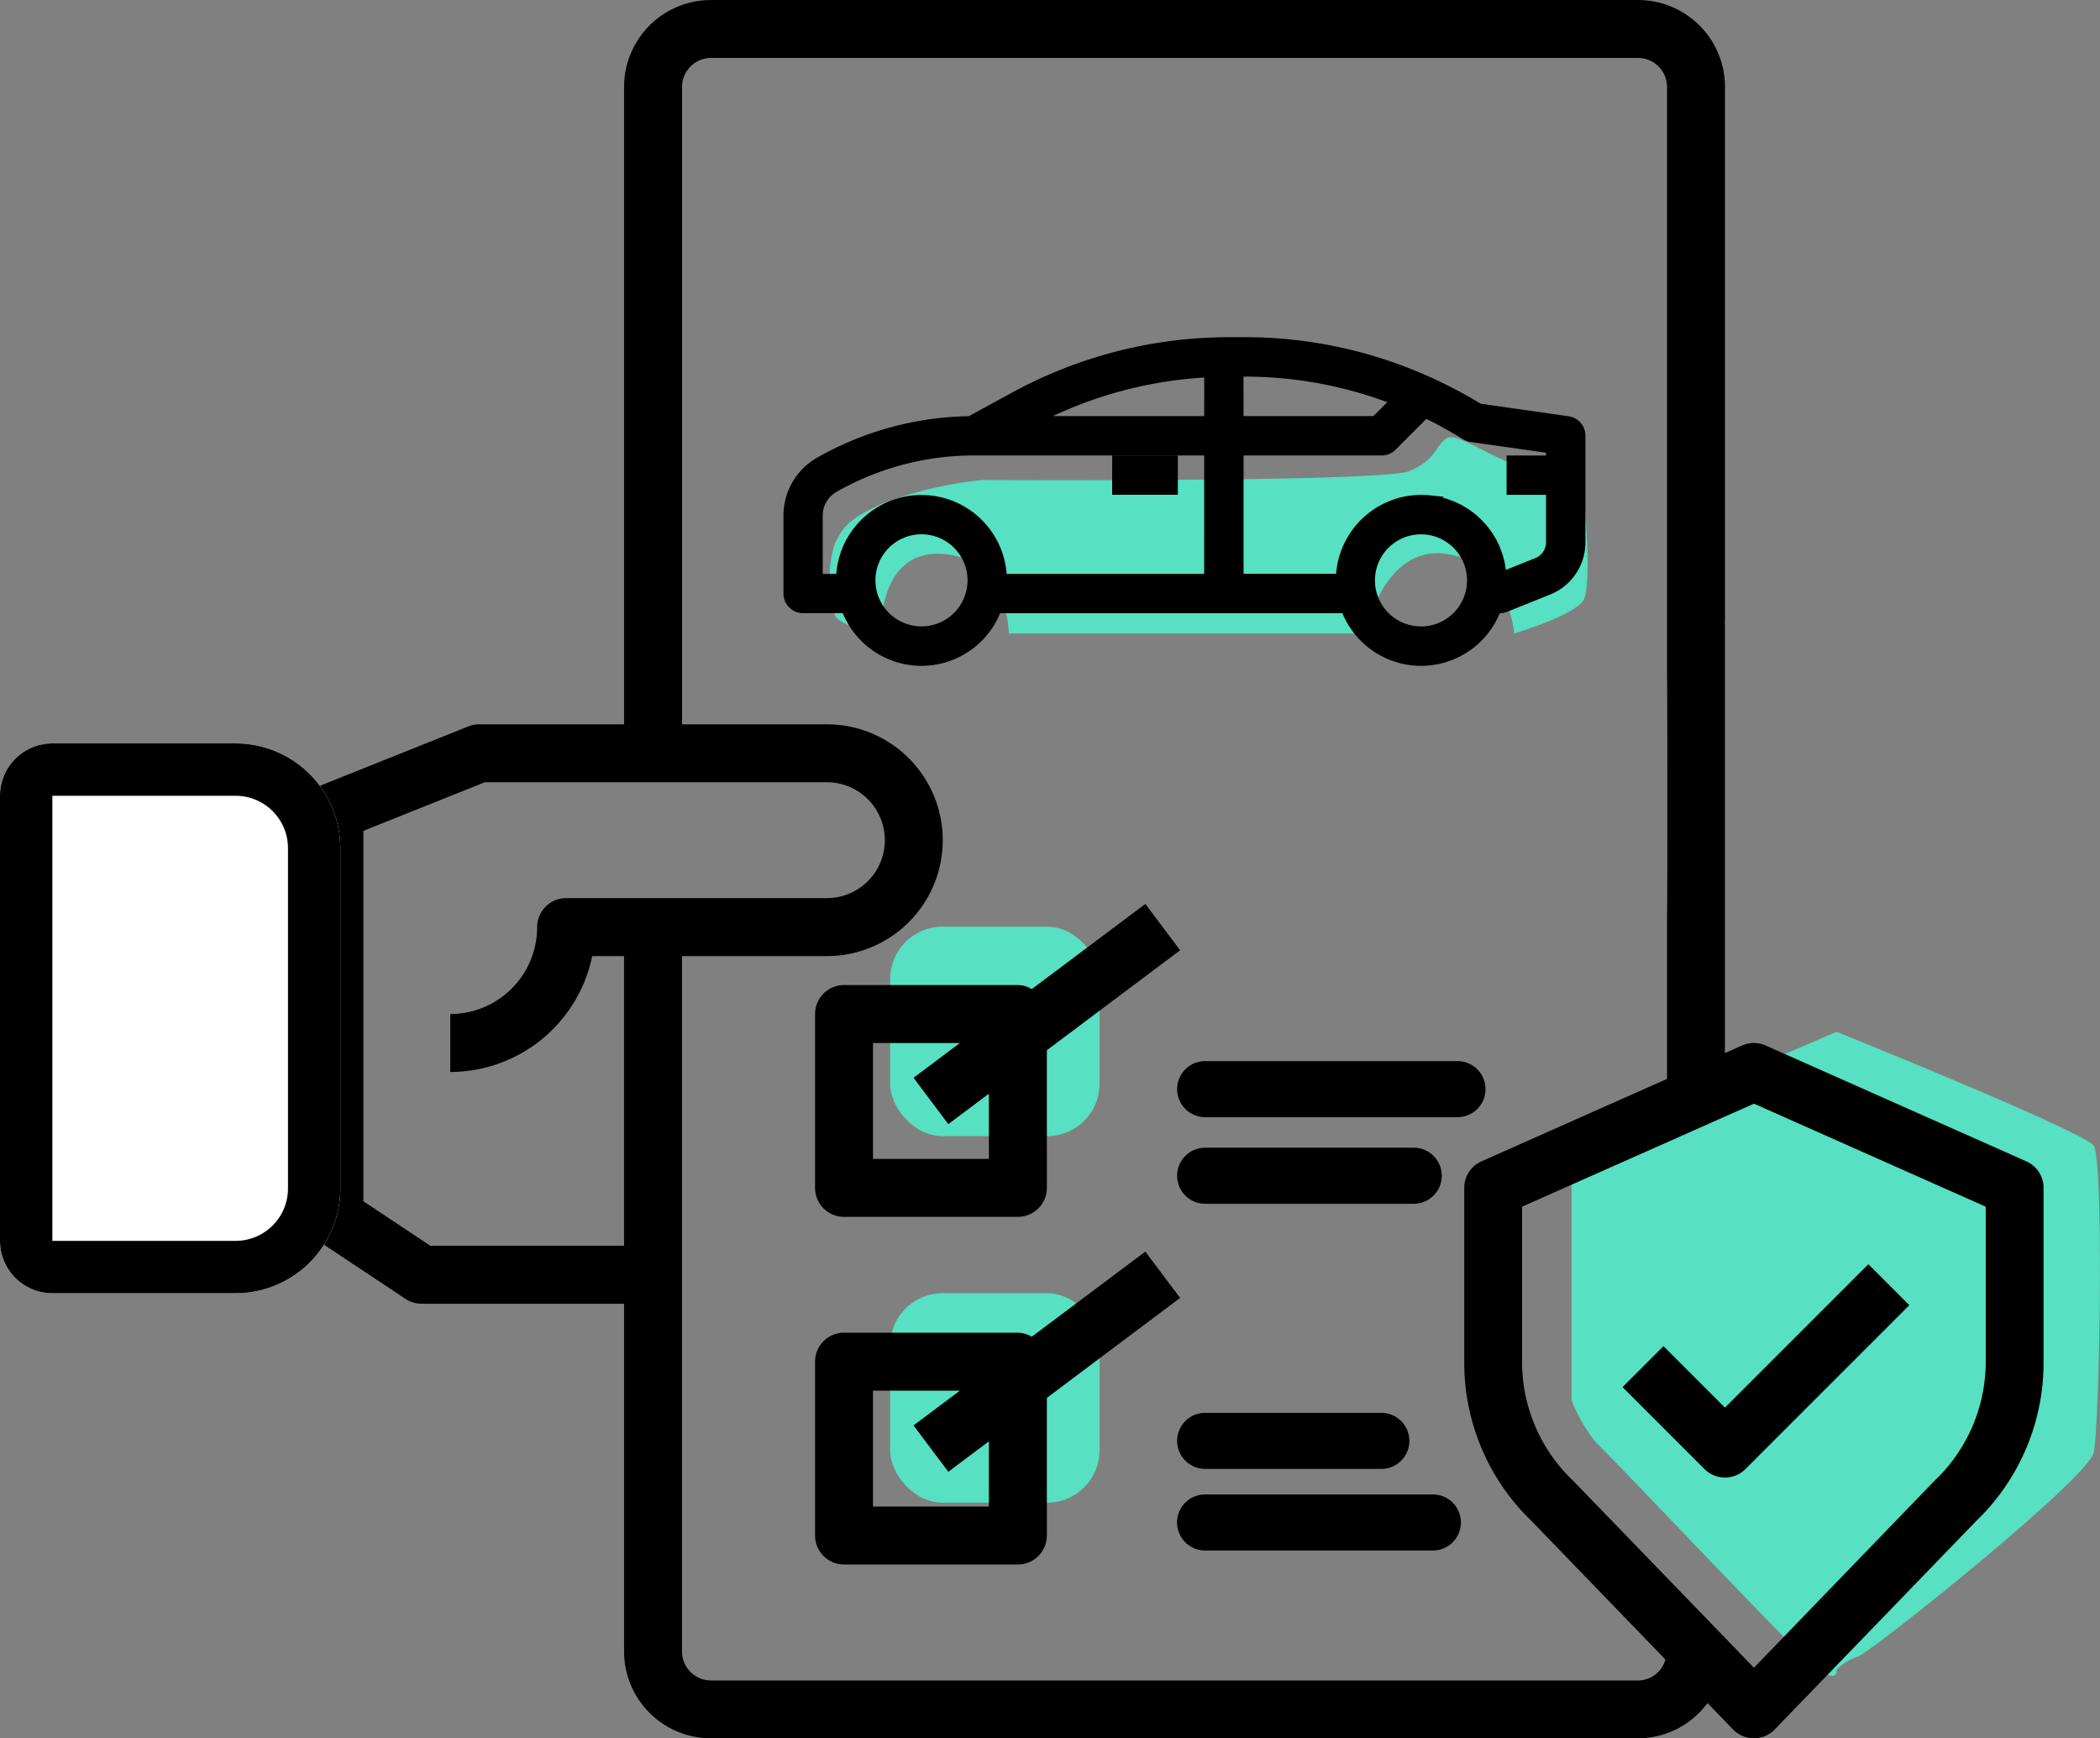 <svg xmlns="http://www.w3.org/2000/svg" width="80.214" height="66.396" viewBox="0 0 80.214 66.396">
  <rect x="0" y="0" width="80.214" height="66.396" fill="#808080" stroke="none"/>
  <g id="Grupo_1606" data-name="Grupo 1606" transform="translate(-1007 -458.604)">
    <path id="Trazado_3700" data-name="Trazado 3700" d="M-10961.1,7617.69s9.416,3.794,9.817,4.345.229,10.729,0,11.731-8.418,7.56-9,7.784a2.106,2.106,0,0,0-.814.5s.109.793-1.261-.5-7.463-7.754-7.92-8.16a5.9,5.9,0,0,1-.947-1.632v-9.333l.947-.8Z" transform="translate(12038.254 -7119.674)" fill="#57e0c1"/>
    <g id="Grupo_1595" data-name="Grupo 1595" transform="translate(405 -525.993)">
      <path id="Trazado_341" data-name="Trazado 341" d="M-10998.48,7589.074a14.97,14.97,0,0,0-3.832.913c-1.485.678-1.483,1-1.788,1.5a4.684,4.684,0,0,0,0,2.758c.249.48,1.821.671,1.788.694s-.187-3.2,2.319-3.043,2.538,3.043,2.538,3.043h13.614s.673-3.386,3.095-3.043,2.591,3.043,2.591,3.043,2.274-.682,2.642-1.264,0-4.3,0-4.3-.2-.544-1.613-.639-3.173-1.57-3.619-1.251-.394.826-1.418,1.251S-10998.48,7589.074-10998.48,7589.074Z" transform="translate(11637.99 -6586.142)" fill="#57e0c1"/>
      <rect id="Rectángulo_337" data-name="Rectángulo 337" width="8" height="8" rx="2" transform="translate(636 1019.993)" fill="#57e0c1"/>
      <rect id="Rectángulo_338" data-name="Rectángulo 338" width="8" height="8" rx="2" transform="translate(636 1033.993)" fill="#57e0c1"/>
      <g id="Grupo_685" data-name="Grupo 685" transform="translate(613.666 984.598)">
        <g id="surface1" transform="translate(18.51 13.127)">
          <path id="Trazado_165" data-name="Trazado 165" d="M240,86.891h2.009v1H240Zm0,0" transform="translate(-227.445 -82.371)" stroke="#000" stroke-width="0.5"/>
          <path id="Trazado_166" data-name="Trazado 166" d="M29.7,3.51,26.29,3.023A17.212,17.212,0,0,0,24.357,2a16.912,16.912,0,0,0-7-1.507h-.593A17.071,17.071,0,0,0,8.616,2.571L6.895,3.51A11.866,11.866,0,0,0,1.152,5.067,2.293,2.293,0,0,0,0,7.052v2.982a.5.5,0,0,0,.5.5H2.189a3,3,0,0,0,5.666,0H21.273a3,3,0,0,0,5.666,0h.18a.5.5,0,0,0,.187-.036l1.627-.653a1.9,1.9,0,0,0,1.2-1.772V4.007A.5.5,0,0,0,29.7,3.51ZM6.99,9.934a2.009,2.009,0,1,1,.041-.4A2.009,2.009,0,0,1,6.99,9.934Zm9.08-.4H8.035a3.013,3.013,0,1,0-6.026,0H1V7.052a1.285,1.285,0,0,1,.646-1.113A10.858,10.858,0,0,1,7.031,4.51h9.04Zm0-6.026H9l.1-.053a16.058,16.058,0,0,1,6.973-1.934Zm1-2.009h.284a15.9,15.9,0,0,1,5.909,1.132l-.877.877H17.075Zm9,8.437a2.009,2.009,0,1,1,.041-.4A2.009,2.009,0,0,1,26.074,9.934Zm3.054-4.922H27.622v1h1.507V8.075a.9.9,0,0,1-.569.839l-1.44.579c0-.046-.006-.092-.009-.138s0-.1-.009-.151-.015-.1-.023-.151-.014-.1-.024-.146-.025-.1-.038-.144-.023-.1-.038-.143-.033-.091-.05-.137-.033-.093-.05-.138-.041-.086-.062-.129-.042-.09-.065-.133-.05-.08-.073-.12-.05-.086-.079-.127-.055-.074-.083-.111-.059-.081-.091-.12-.062-.069-.093-.1-.066-.074-.1-.109-.069-.063-.1-.094-.072-.068-.11-.1-.077-.058-.115-.086-.076-.059-.116-.086-.085-.05-.129-.078-.078-.05-.119-.072-.091-.044-.138-.066-.082-.042-.125-.06-.1-.037-.151-.055-.083-.032-.126-.046-.116-.03-.174-.045c-.038-.009-.075-.021-.113-.029-.062-.013-.125-.02-.188-.029-.037,0-.073-.013-.11-.017a3.061,3.061,0,0,0-.306-.016,3.016,3.016,0,0,0-3.013,3.013H17.075V4.51H22.6a.5.5,0,0,0,.355-.147l1.3-1.3a16.1,16.1,0,0,1,1.592.871A.5.5,0,0,0,26.044,4l3.085.44Zm0,0" transform="translate(0 -0.492)" stroke="#000" stroke-width="0.5"/>
        </g>
        <g id="Car_insurance" data-name="Car insurance" transform="translate(0 0)">
          <path id="Trazado_336" data-name="Trazado 336" d="M29.277,36.453a1.074,1.074,0,0,0-.531-.155h-6.64A1.107,1.107,0,0,0,21,37.405v6.64a1.107,1.107,0,0,0,1.107,1.107h6.64a1.107,1.107,0,0,0,1.107-1.107V38.788l5.09-3.818L33.615,33.2ZM27.64,42.938H23.213V38.512h3.32L24.762,39.84,26.09,41.61l1.549-1.162Z" transform="translate(-1.533 1.326)"/>
          <path id="Trazado_337" data-name="Trazado 337" d="M33.615,45.2l-4.338,3.253a1.074,1.074,0,0,0-.531-.155h-6.64A1.107,1.107,0,0,0,21,49.405v6.64a1.107,1.107,0,0,0,1.107,1.107h6.64a1.107,1.107,0,0,0,1.107-1.107V50.788l5.09-3.818ZM27.64,54.938H23.213V50.512h3.32L24.762,51.84,26.09,53.61l1.549-1.162Z" transform="translate(-1.533 2.605)"/>
          <path id="Trazado_338" data-name="Trazado 338" d="M56.223,25.681V5.32A3.32,3.32,0,0,0,52.9,2H17.492a3.32,3.32,0,0,0-3.32,3.32V29.665H8.64a1.12,1.12,0,0,0-.412.079L2.695,31.957A1.107,1.107,0,0,0,2,32.985V48.477a1.106,1.106,0,0,0,.494.922l3.331,2.213a1.107,1.107,0,0,0,.612.185h7.735V65.076a3.32,3.32,0,0,0,3.32,3.32H52.9a3.308,3.308,0,0,0,2.656-1.347l.976,1.009a1.107,1.107,0,0,0,1.591,0l7.679-7.945a8.392,8.392,0,0,0,2.591-6.1V47.37a1.107,1.107,0,0,0-.657-1.011l-9.959-4.426a1.107,1.107,0,0,0-.9,0l-.657.292V25.681ZM6.772,49.583l-2.558-1.7V33.734l4.639-1.856H21.919a2.213,2.213,0,1,1,0,4.426H11.959a1.107,1.107,0,0,0-1.107,1.107,3.32,3.32,0,0,1-3.32,3.32v2.213a5.542,5.542,0,0,0,5.422-4.426h1.217V49.583ZM57.33,44.155l8.853,3.935v5.92a6.263,6.263,0,0,1-1.958,4.551L57.33,65.7l-6.9-7.135-.013-.013a6.25,6.25,0,0,1-1.944-4.538V48.09Zm-3.32-.946-7.089,3.15a1.107,1.107,0,0,0-.657,1.011v6.64a8.388,8.388,0,0,0,2.585,6.1l5.1,5.277a1.094,1.094,0,0,1-1.045.8H17.492a1.107,1.107,0,0,1-1.107-1.107V38.518h5.533a4.426,4.426,0,1,0,0-8.853H16.386V5.32a1.107,1.107,0,0,1,1.107-1.107H52.9A1.107,1.107,0,0,1,54.01,5.32V27.784c.014.094.018,9.23,0,9.145Z" transform="translate(-2 -2)"/>
          <path id="Trazado_339" data-name="Trazado 339" d="M52.377,52.785a1.106,1.106,0,0,0,.782-.324l6.26-6.26-1.565-1.565-5.478,5.478-2.348-2.348L48.464,49.33l3.131,3.131A1.107,1.107,0,0,0,52.377,52.785Z" transform="translate(1.846 3.651)"/>
        </g>
      </g>
      <g id="Rectángulo_339" data-name="Rectángulo 339" transform="translate(602 1012.993)" fill="#fff" stroke="#000" stroke-width="2">
        <path d="M2,0H9a4,4,0,0,1,4,4V17a4,4,0,0,1-4,4H2a2,2,0,0,1-2-2V2A2,2,0,0,1,2,0Z" stroke="none"/>
        <path d="M2,1H9a3,3,0,0,1,3,3V17a3,3,0,0,1-3,3H2a1,1,0,0,1-1-1V2A1,1,0,0,1,2,1Z" fill="none"/>
      </g>
      <path id="Trazado_342" data-name="Trazado 342" d="M40.708,35.142H31.071a1.071,1.071,0,0,1,0-2.142h9.637a1.071,1.071,0,0,1,0,2.142Z" transform="translate(616.963 992.127)"/>
      <path id="Trazado_343" data-name="Trazado 343" d="M37.8,41.142H31.071a1.071,1.071,0,1,1,0-2.142H37.8a1.071,1.071,0,1,1,0,2.142Z" transform="translate(616.963 999.562)"/>
      <path id="Trazado_344" data-name="Trazado 344" d="M39.037,41.142H31.071a1.071,1.071,0,1,1,0-2.142h7.966a1.071,1.071,0,1,1,0,2.142Z" transform="translate(616.963 989.435)"/>
      <path id="Trazado_345" data-name="Trazado 345" d="M39.768,41.142h-8.7a1.071,1.071,0,1,1,0-2.142h8.7a1.071,1.071,0,1,1,0,2.142Z" transform="translate(616.963 1002.679)"/>
    </g>
  </g>
</svg>
